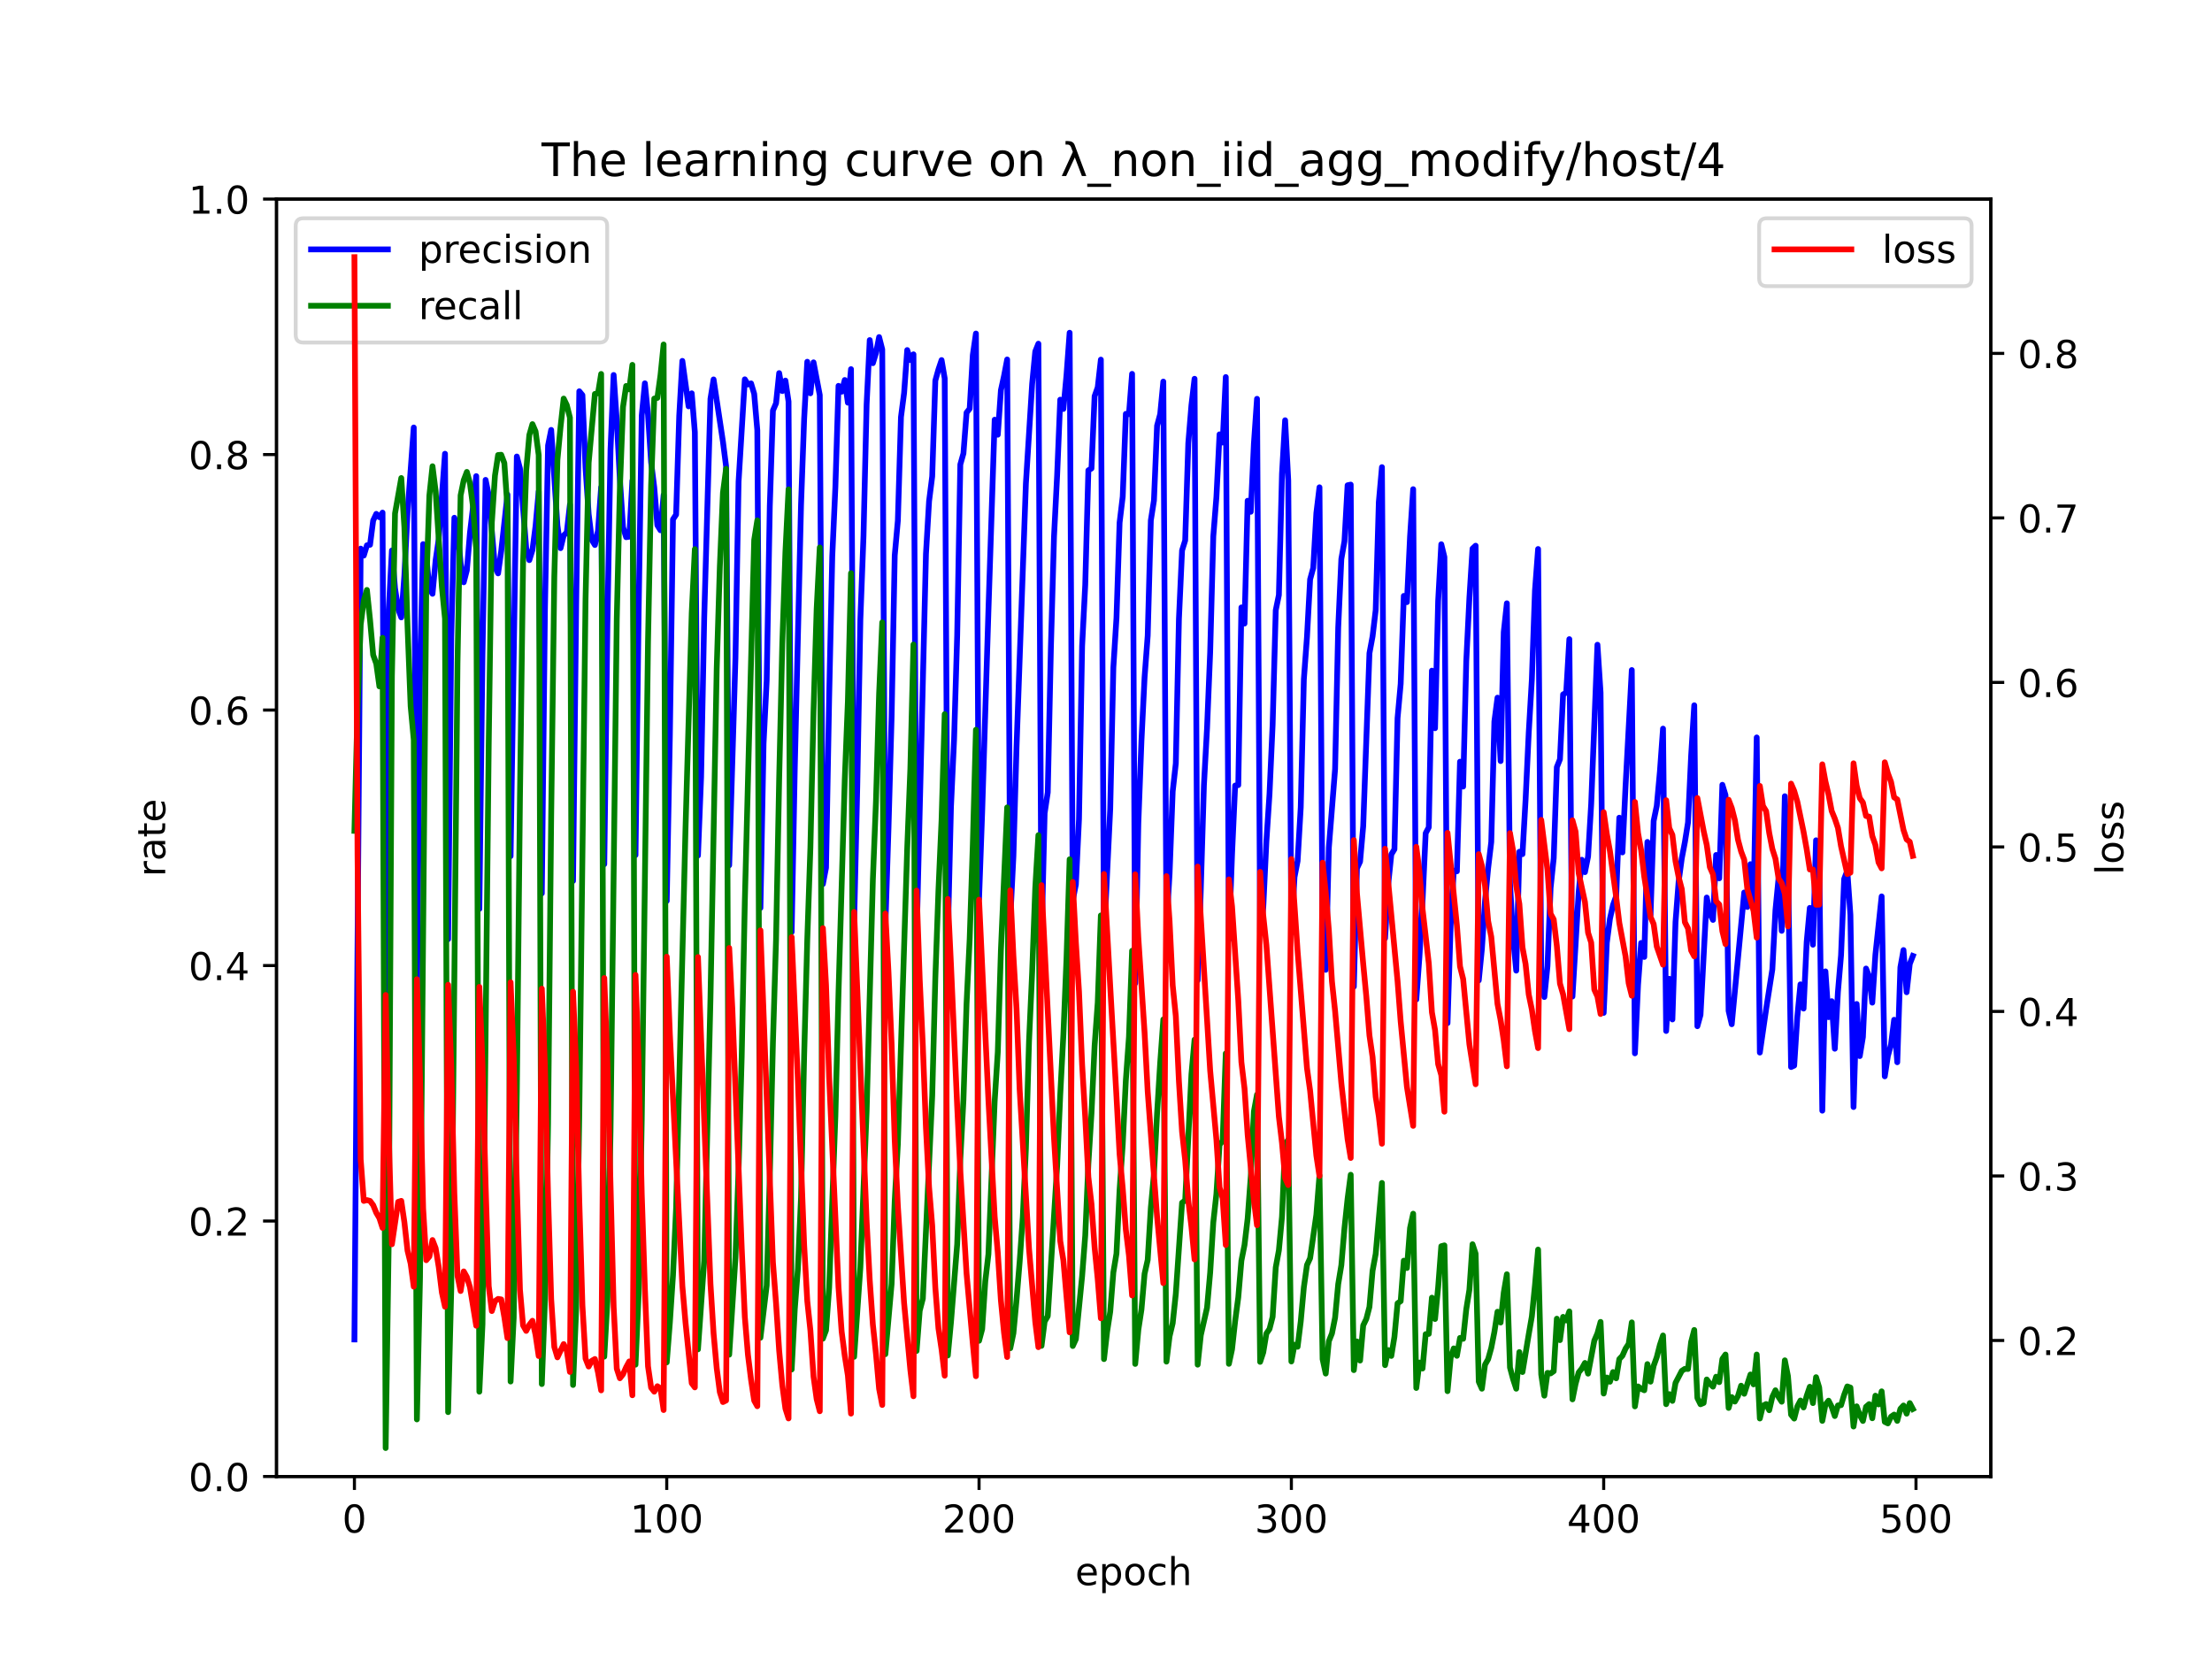<?xml version="1.0" encoding="utf-8" standalone="no"?>
<!DOCTYPE svg PUBLIC "-//W3C//DTD SVG 1.1//EN"
  "http://www.w3.org/Graphics/SVG/1.1/DTD/svg11.dtd">
<!-- Created with matplotlib (https://matplotlib.org/) -->
<svg height="432pt" version="1.1" viewBox="0 0 576 432" width="576pt" xmlns="http://www.w3.org/2000/svg" xmlns:xlink="http://www.w3.org/1999/xlink">
 <defs>
  <style type="text/css">*{stroke-linecap:butt;stroke-linejoin:round;}</style>
 </defs>
 <g id="figure_1">
  <g id="patch_1">
   <path d="M 0 432 
L 576 432 
L 576 0 
L 0 0 
z
" style="fill:#ffffff;"/>
  </g>
  <g id="axes_1">
   <g id="patch_2">
    <path d="M 72 384.48 
L 518.4 384.48 
L 518.4 51.84 
L 72 51.84 
z
" style="fill:#ffffff;"/>
   </g>
   <g id="matplotlib.axis_1">
    <g id="xtick_1">
     <g id="line2d_1">
      <defs>
       <path d="M 0 0 
L 0 3.5 
" id="m7c0fe599dc" style="stroke:#000000;stroke-width:0.8;"/>
      </defs>
      <g>
       <use style="stroke:#000000;stroke-width:0.8;" x="92.291" xlink:href="#m7c0fe599dc" y="384.48"/>
      </g>
     </g>
     <g id="text_1">
      <!-- 0 -->
      <g transform="translate(89.11 399.078)scale(0.1 -0.1)">
       <defs>
        <path d="M 31.781 66.406 
Q 24.172 66.406 20.328 58.906 
Q 16.5 51.422 16.5 36.375 
Q 16.5 21.391 20.328 13.891 
Q 24.172 6.391 31.781 6.391 
Q 39.453 6.391 43.281 13.891 
Q 47.125 21.391 47.125 36.375 
Q 47.125 51.422 43.281 58.906 
Q 39.453 66.406 31.781 66.406 
z
M 31.781 74.219 
Q 44.047 74.219 50.516 64.516 
Q 56.984 54.828 56.984 36.375 
Q 56.984 17.969 50.516 8.266 
Q 44.047 -1.422 31.781 -1.422 
Q 19.531 -1.422 13.062 8.266 
Q 6.594 17.969 6.594 36.375 
Q 6.594 54.828 13.062 64.516 
Q 19.531 74.219 31.781 74.219 
z
" id="DejaVuSans-48"/>
       </defs>
       <use xlink:href="#DejaVuSans-48"/>
      </g>
     </g>
    </g>
    <g id="xtick_2">
     <g id="line2d_2">
      <g>
       <use style="stroke:#000000;stroke-width:0.8;" x="173.617" xlink:href="#m7c0fe599dc" y="384.48"/>
      </g>
     </g>
     <g id="text_2">
      <!-- 100 -->
      <g transform="translate(164.073 399.078)scale(0.1 -0.1)">
       <defs>
        <path d="M 12.406 8.297 
L 28.516 8.297 
L 28.516 63.922 
L 10.984 60.406 
L 10.984 69.391 
L 28.422 72.906 
L 38.281 72.906 
L 38.281 8.297 
L 54.391 8.297 
L 54.391 0 
L 12.406 0 
z
" id="DejaVuSans-49"/>
       </defs>
       <use xlink:href="#DejaVuSans-49"/>
       <use x="63.623" xlink:href="#DejaVuSans-48"/>
       <use x="127.246" xlink:href="#DejaVuSans-48"/>
      </g>
     </g>
    </g>
    <g id="xtick_3">
     <g id="line2d_3">
      <g>
       <use style="stroke:#000000;stroke-width:0.8;" x="254.943" xlink:href="#m7c0fe599dc" y="384.48"/>
      </g>
     </g>
     <g id="text_3">
      <!-- 200 -->
      <g transform="translate(245.4 399.078)scale(0.1 -0.1)">
       <defs>
        <path d="M 19.188 8.297 
L 53.609 8.297 
L 53.609 0 
L 7.328 0 
L 7.328 8.297 
Q 12.938 14.109 22.625 23.891 
Q 32.328 33.688 34.812 36.531 
Q 39.547 41.844 41.422 45.531 
Q 43.312 49.219 43.312 52.781 
Q 43.312 58.594 39.234 62.25 
Q 35.156 65.922 28.609 65.922 
Q 23.969 65.922 18.812 64.312 
Q 13.672 62.703 7.812 59.422 
L 7.812 69.391 
Q 13.766 71.781 18.938 73 
Q 24.125 74.219 28.422 74.219 
Q 39.75 74.219 46.484 68.547 
Q 53.219 62.891 53.219 53.422 
Q 53.219 48.922 51.531 44.891 
Q 49.859 40.875 45.406 35.406 
Q 44.188 33.984 37.641 27.219 
Q 31.109 20.453 19.188 8.297 
z
" id="DejaVuSans-50"/>
       </defs>
       <use xlink:href="#DejaVuSans-50"/>
       <use x="63.623" xlink:href="#DejaVuSans-48"/>
       <use x="127.246" xlink:href="#DejaVuSans-48"/>
      </g>
     </g>
    </g>
    <g id="xtick_4">
     <g id="line2d_4">
      <g>
       <use style="stroke:#000000;stroke-width:0.8;" x="336.27" xlink:href="#m7c0fe599dc" y="384.48"/>
      </g>
     </g>
     <g id="text_4">
      <!-- 300 -->
      <g transform="translate(326.726 399.078)scale(0.1 -0.1)">
       <defs>
        <path d="M 40.578 39.312 
Q 47.656 37.797 51.625 33 
Q 55.609 28.219 55.609 21.188 
Q 55.609 10.406 48.188 4.484 
Q 40.766 -1.422 27.094 -1.422 
Q 22.516 -1.422 17.656 -0.516 
Q 12.797 0.391 7.625 2.203 
L 7.625 11.719 
Q 11.719 9.328 16.594 8.109 
Q 21.484 6.891 26.812 6.891 
Q 36.078 6.891 40.938 10.547 
Q 45.797 14.203 45.797 21.188 
Q 45.797 27.641 41.281 31.266 
Q 36.766 34.906 28.719 34.906 
L 20.219 34.906 
L 20.219 43.016 
L 29.109 43.016 
Q 36.375 43.016 40.234 45.922 
Q 44.094 48.828 44.094 54.297 
Q 44.094 59.906 40.109 62.906 
Q 36.141 65.922 28.719 65.922 
Q 24.656 65.922 20.016 65.031 
Q 15.375 64.156 9.812 62.312 
L 9.812 71.094 
Q 15.438 72.656 20.344 73.438 
Q 25.25 74.219 29.594 74.219 
Q 40.828 74.219 47.359 69.109 
Q 53.906 64.016 53.906 55.328 
Q 53.906 49.266 50.438 45.094 
Q 46.969 40.922 40.578 39.312 
z
" id="DejaVuSans-51"/>
       </defs>
       <use xlink:href="#DejaVuSans-51"/>
       <use x="63.623" xlink:href="#DejaVuSans-48"/>
       <use x="127.246" xlink:href="#DejaVuSans-48"/>
      </g>
     </g>
    </g>
    <g id="xtick_5">
     <g id="line2d_5">
      <g>
       <use style="stroke:#000000;stroke-width:0.8;" x="417.596" xlink:href="#m7c0fe599dc" y="384.48"/>
      </g>
     </g>
     <g id="text_5">
      <!-- 400 -->
      <g transform="translate(408.052 399.078)scale(0.1 -0.1)">
       <defs>
        <path d="M 37.797 64.312 
L 12.891 25.391 
L 37.797 25.391 
z
M 35.203 72.906 
L 47.609 72.906 
L 47.609 25.391 
L 58.016 25.391 
L 58.016 17.188 
L 47.609 17.188 
L 47.609 0 
L 37.797 0 
L 37.797 17.188 
L 4.891 17.188 
L 4.891 26.703 
z
" id="DejaVuSans-52"/>
       </defs>
       <use xlink:href="#DejaVuSans-52"/>
       <use x="63.623" xlink:href="#DejaVuSans-48"/>
       <use x="127.246" xlink:href="#DejaVuSans-48"/>
      </g>
     </g>
    </g>
    <g id="xtick_6">
     <g id="line2d_6">
      <g>
       <use style="stroke:#000000;stroke-width:0.8;" x="498.922" xlink:href="#m7c0fe599dc" y="384.48"/>
      </g>
     </g>
     <g id="text_6">
      <!-- 500 -->
      <g transform="translate(489.379 399.078)scale(0.1 -0.1)">
       <defs>
        <path d="M 10.797 72.906 
L 49.516 72.906 
L 49.516 64.594 
L 19.828 64.594 
L 19.828 46.734 
Q 21.969 47.469 24.109 47.828 
Q 26.266 48.188 28.422 48.188 
Q 40.625 48.188 47.75 41.5 
Q 54.891 34.812 54.891 23.391 
Q 54.891 11.625 47.562 5.094 
Q 40.234 -1.422 26.906 -1.422 
Q 22.312 -1.422 17.547 -0.641 
Q 12.797 0.141 7.719 1.703 
L 7.719 11.625 
Q 12.109 9.234 16.797 8.062 
Q 21.484 6.891 26.703 6.891 
Q 35.156 6.891 40.078 11.328 
Q 45.016 15.766 45.016 23.391 
Q 45.016 31 40.078 35.438 
Q 35.156 39.891 26.703 39.891 
Q 22.75 39.891 18.812 39.016 
Q 14.891 38.141 10.797 36.281 
z
" id="DejaVuSans-53"/>
       </defs>
       <use xlink:href="#DejaVuSans-53"/>
       <use x="63.623" xlink:href="#DejaVuSans-48"/>
       <use x="127.246" xlink:href="#DejaVuSans-48"/>
      </g>
     </g>
    </g>
    <g id="text_7">
     <!-- epoch -->
     <g transform="translate(279.972 412.757)scale(0.1 -0.1)">
      <defs>
       <path d="M 56.203 29.594 
L 56.203 25.203 
L 14.891 25.203 
Q 15.484 15.922 20.484 11.062 
Q 25.484 6.203 34.422 6.203 
Q 39.594 6.203 44.453 7.469 
Q 49.312 8.734 54.109 11.281 
L 54.109 2.781 
Q 49.266 0.734 44.188 -0.344 
Q 39.109 -1.422 33.891 -1.422 
Q 20.797 -1.422 13.156 6.188 
Q 5.516 13.812 5.516 26.812 
Q 5.516 40.234 12.766 48.109 
Q 20.016 56 32.328 56 
Q 43.359 56 49.781 48.891 
Q 56.203 41.797 56.203 29.594 
z
M 47.219 32.234 
Q 47.125 39.594 43.094 43.984 
Q 39.062 48.391 32.422 48.391 
Q 24.906 48.391 20.391 44.141 
Q 15.875 39.891 15.188 32.172 
z
" id="DejaVuSans-101"/>
       <path d="M 18.109 8.203 
L 18.109 -20.797 
L 9.078 -20.797 
L 9.078 54.688 
L 18.109 54.688 
L 18.109 46.391 
Q 20.953 51.266 25.266 53.625 
Q 29.594 56 35.594 56 
Q 45.562 56 51.781 48.094 
Q 58.016 40.188 58.016 27.297 
Q 58.016 14.406 51.781 6.484 
Q 45.562 -1.422 35.594 -1.422 
Q 29.594 -1.422 25.266 0.953 
Q 20.953 3.328 18.109 8.203 
z
M 48.688 27.297 
Q 48.688 37.203 44.609 42.844 
Q 40.531 48.484 33.406 48.484 
Q 26.266 48.484 22.188 42.844 
Q 18.109 37.203 18.109 27.297 
Q 18.109 17.391 22.188 11.75 
Q 26.266 6.109 33.406 6.109 
Q 40.531 6.109 44.609 11.75 
Q 48.688 17.391 48.688 27.297 
z
" id="DejaVuSans-112"/>
       <path d="M 30.609 48.391 
Q 23.391 48.391 19.188 42.75 
Q 14.984 37.109 14.984 27.297 
Q 14.984 17.484 19.156 11.844 
Q 23.344 6.203 30.609 6.203 
Q 37.797 6.203 41.984 11.859 
Q 46.188 17.531 46.188 27.297 
Q 46.188 37.016 41.984 42.703 
Q 37.797 48.391 30.609 48.391 
z
M 30.609 56 
Q 42.328 56 49.016 48.375 
Q 55.719 40.766 55.719 27.297 
Q 55.719 13.875 49.016 6.219 
Q 42.328 -1.422 30.609 -1.422 
Q 18.844 -1.422 12.172 6.219 
Q 5.516 13.875 5.516 27.297 
Q 5.516 40.766 12.172 48.375 
Q 18.844 56 30.609 56 
z
" id="DejaVuSans-111"/>
       <path d="M 48.781 52.594 
L 48.781 44.188 
Q 44.969 46.297 41.141 47.344 
Q 37.312 48.391 33.406 48.391 
Q 24.656 48.391 19.812 42.844 
Q 14.984 37.312 14.984 27.297 
Q 14.984 17.281 19.812 11.734 
Q 24.656 6.203 33.406 6.203 
Q 37.312 6.203 41.141 7.25 
Q 44.969 8.297 48.781 10.406 
L 48.781 2.094 
Q 45.016 0.344 40.984 -0.531 
Q 36.969 -1.422 32.422 -1.422 
Q 20.062 -1.422 12.781 6.344 
Q 5.516 14.109 5.516 27.297 
Q 5.516 40.672 12.859 48.328 
Q 20.219 56 33.016 56 
Q 37.156 56 41.109 55.141 
Q 45.062 54.297 48.781 52.594 
z
" id="DejaVuSans-99"/>
       <path d="M 54.891 33.016 
L 54.891 0 
L 45.906 0 
L 45.906 32.719 
Q 45.906 40.484 42.875 44.328 
Q 39.844 48.188 33.797 48.188 
Q 26.516 48.188 22.312 43.547 
Q 18.109 38.922 18.109 30.906 
L 18.109 0 
L 9.078 0 
L 9.078 75.984 
L 18.109 75.984 
L 18.109 46.188 
Q 21.344 51.125 25.703 53.562 
Q 30.078 56 35.797 56 
Q 45.219 56 50.047 50.172 
Q 54.891 44.344 54.891 33.016 
z
" id="DejaVuSans-104"/>
      </defs>
      <use xlink:href="#DejaVuSans-101"/>
      <use x="61.523" xlink:href="#DejaVuSans-112"/>
      <use x="125" xlink:href="#DejaVuSans-111"/>
      <use x="186.182" xlink:href="#DejaVuSans-99"/>
      <use x="241.162" xlink:href="#DejaVuSans-104"/>
     </g>
    </g>
   </g>
   <g id="matplotlib.axis_2">
    <g id="ytick_1">
     <g id="line2d_7">
      <defs>
       <path d="M 0 0 
L -3.5 0 
" id="m32cc5c14b0" style="stroke:#000000;stroke-width:0.8;"/>
      </defs>
      <g>
       <use style="stroke:#000000;stroke-width:0.8;" x="72" xlink:href="#m32cc5c14b0" y="384.48"/>
      </g>
     </g>
     <g id="text_8">
      <!-- 0.0 -->
      <g transform="translate(49.097 388.279)scale(0.1 -0.1)">
       <defs>
        <path d="M 10.688 12.406 
L 21 12.406 
L 21 0 
L 10.688 0 
z
" id="DejaVuSans-46"/>
       </defs>
       <use xlink:href="#DejaVuSans-48"/>
       <use x="63.623" xlink:href="#DejaVuSans-46"/>
       <use x="95.41" xlink:href="#DejaVuSans-48"/>
      </g>
     </g>
    </g>
    <g id="ytick_2">
     <g id="line2d_8">
      <g>
       <use style="stroke:#000000;stroke-width:0.8;" x="72" xlink:href="#m32cc5c14b0" y="317.952"/>
      </g>
     </g>
     <g id="text_9">
      <!-- 0.2 -->
      <g transform="translate(49.097 321.751)scale(0.1 -0.1)">
       <use xlink:href="#DejaVuSans-48"/>
       <use x="63.623" xlink:href="#DejaVuSans-46"/>
       <use x="95.41" xlink:href="#DejaVuSans-50"/>
      </g>
     </g>
    </g>
    <g id="ytick_3">
     <g id="line2d_9">
      <g>
       <use style="stroke:#000000;stroke-width:0.8;" x="72" xlink:href="#m32cc5c14b0" y="251.424"/>
      </g>
     </g>
     <g id="text_10">
      <!-- 0.4 -->
      <g transform="translate(49.097 255.223)scale(0.1 -0.1)">
       <use xlink:href="#DejaVuSans-48"/>
       <use x="63.623" xlink:href="#DejaVuSans-46"/>
       <use x="95.41" xlink:href="#DejaVuSans-52"/>
      </g>
     </g>
    </g>
    <g id="ytick_4">
     <g id="line2d_10">
      <g>
       <use style="stroke:#000000;stroke-width:0.8;" x="72" xlink:href="#m32cc5c14b0" y="184.896"/>
      </g>
     </g>
     <g id="text_11">
      <!-- 0.6 -->
      <g transform="translate(49.097 188.695)scale(0.1 -0.1)">
       <defs>
        <path d="M 33.016 40.375 
Q 26.375 40.375 22.484 35.828 
Q 18.609 31.297 18.609 23.391 
Q 18.609 15.531 22.484 10.953 
Q 26.375 6.391 33.016 6.391 
Q 39.656 6.391 43.531 10.953 
Q 47.406 15.531 47.406 23.391 
Q 47.406 31.297 43.531 35.828 
Q 39.656 40.375 33.016 40.375 
z
M 52.594 71.297 
L 52.594 62.312 
Q 48.875 64.062 45.094 64.984 
Q 41.312 65.922 37.594 65.922 
Q 27.828 65.922 22.672 59.328 
Q 17.531 52.734 16.797 39.406 
Q 19.672 43.656 24.016 45.922 
Q 28.375 48.188 33.594 48.188 
Q 44.578 48.188 50.953 41.516 
Q 57.328 34.859 57.328 23.391 
Q 57.328 12.156 50.688 5.359 
Q 44.047 -1.422 33.016 -1.422 
Q 20.359 -1.422 13.672 8.266 
Q 6.984 17.969 6.984 36.375 
Q 6.984 53.656 15.188 63.938 
Q 23.391 74.219 37.203 74.219 
Q 40.922 74.219 44.703 73.484 
Q 48.484 72.75 52.594 71.297 
z
" id="DejaVuSans-54"/>
       </defs>
       <use xlink:href="#DejaVuSans-48"/>
       <use x="63.623" xlink:href="#DejaVuSans-46"/>
       <use x="95.41" xlink:href="#DejaVuSans-54"/>
      </g>
     </g>
    </g>
    <g id="ytick_5">
     <g id="line2d_11">
      <g>
       <use style="stroke:#000000;stroke-width:0.8;" x="72" xlink:href="#m32cc5c14b0" y="118.368"/>
      </g>
     </g>
     <g id="text_12">
      <!-- 0.8 -->
      <g transform="translate(49.097 122.167)scale(0.1 -0.1)">
       <defs>
        <path d="M 31.781 34.625 
Q 24.75 34.625 20.719 30.859 
Q 16.703 27.094 16.703 20.516 
Q 16.703 13.922 20.719 10.156 
Q 24.75 6.391 31.781 6.391 
Q 38.812 6.391 42.859 10.172 
Q 46.922 13.969 46.922 20.516 
Q 46.922 27.094 42.891 30.859 
Q 38.875 34.625 31.781 34.625 
z
M 21.922 38.812 
Q 15.578 40.375 12.031 44.719 
Q 8.5 49.078 8.5 55.328 
Q 8.5 64.062 14.719 69.141 
Q 20.953 74.219 31.781 74.219 
Q 42.672 74.219 48.875 69.141 
Q 55.078 64.062 55.078 55.328 
Q 55.078 49.078 51.531 44.719 
Q 48 40.375 41.703 38.812 
Q 48.828 37.156 52.797 32.312 
Q 56.781 27.484 56.781 20.516 
Q 56.781 9.906 50.312 4.234 
Q 43.844 -1.422 31.781 -1.422 
Q 19.734 -1.422 13.25 4.234 
Q 6.781 9.906 6.781 20.516 
Q 6.781 27.484 10.781 32.312 
Q 14.797 37.156 21.922 38.812 
z
M 18.312 54.391 
Q 18.312 48.734 21.844 45.562 
Q 25.391 42.391 31.781 42.391 
Q 38.141 42.391 41.719 45.562 
Q 45.312 48.734 45.312 54.391 
Q 45.312 60.062 41.719 63.234 
Q 38.141 66.406 31.781 66.406 
Q 25.391 66.406 21.844 63.234 
Q 18.312 60.062 18.312 54.391 
z
" id="DejaVuSans-56"/>
       </defs>
       <use xlink:href="#DejaVuSans-48"/>
       <use x="63.623" xlink:href="#DejaVuSans-46"/>
       <use x="95.41" xlink:href="#DejaVuSans-56"/>
      </g>
     </g>
    </g>
    <g id="ytick_6">
     <g id="line2d_12">
      <g>
       <use style="stroke:#000000;stroke-width:0.8;" x="72" xlink:href="#m32cc5c14b0" y="51.84"/>
      </g>
     </g>
     <g id="text_13">
      <!-- 1.0 -->
      <g transform="translate(49.097 55.639)scale(0.1 -0.1)">
       <use xlink:href="#DejaVuSans-49"/>
       <use x="63.623" xlink:href="#DejaVuSans-46"/>
       <use x="95.41" xlink:href="#DejaVuSans-48"/>
      </g>
     </g>
    </g>
    <g id="text_14">
     <!-- rate -->
     <g transform="translate(43.017 228.316)rotate(-90)scale(0.1 -0.1)">
      <defs>
       <path d="M 41.109 46.297 
Q 39.594 47.172 37.812 47.578 
Q 36.031 48 33.891 48 
Q 26.266 48 22.188 43.047 
Q 18.109 38.094 18.109 28.812 
L 18.109 0 
L 9.078 0 
L 9.078 54.688 
L 18.109 54.688 
L 18.109 46.188 
Q 20.953 51.172 25.484 53.578 
Q 30.031 56 36.531 56 
Q 37.453 56 38.578 55.875 
Q 39.703 55.766 41.062 55.516 
z
" id="DejaVuSans-114"/>
       <path d="M 34.281 27.484 
Q 23.391 27.484 19.188 25 
Q 14.984 22.516 14.984 16.5 
Q 14.984 11.719 18.141 8.906 
Q 21.297 6.109 26.703 6.109 
Q 34.188 6.109 38.703 11.406 
Q 43.219 16.703 43.219 25.484 
L 43.219 27.484 
z
M 52.203 31.203 
L 52.203 0 
L 43.219 0 
L 43.219 8.297 
Q 40.141 3.328 35.547 0.953 
Q 30.953 -1.422 24.312 -1.422 
Q 15.922 -1.422 10.953 3.297 
Q 6 8.016 6 15.922 
Q 6 25.141 12.172 29.828 
Q 18.359 34.516 30.609 34.516 
L 43.219 34.516 
L 43.219 35.406 
Q 43.219 41.609 39.141 45 
Q 35.062 48.391 27.688 48.391 
Q 23 48.391 18.547 47.266 
Q 14.109 46.141 10.016 43.891 
L 10.016 52.203 
Q 14.938 54.109 19.578 55.047 
Q 24.219 56 28.609 56 
Q 40.484 56 46.344 49.844 
Q 52.203 43.703 52.203 31.203 
z
" id="DejaVuSans-97"/>
       <path d="M 18.312 70.219 
L 18.312 54.688 
L 36.812 54.688 
L 36.812 47.703 
L 18.312 47.703 
L 18.312 18.016 
Q 18.312 11.328 20.141 9.422 
Q 21.969 7.516 27.594 7.516 
L 36.812 7.516 
L 36.812 0 
L 27.594 0 
Q 17.188 0 13.234 3.875 
Q 9.281 7.766 9.281 18.016 
L 9.281 47.703 
L 2.688 47.703 
L 2.688 54.688 
L 9.281 54.688 
L 9.281 70.219 
z
" id="DejaVuSans-116"/>
      </defs>
      <use xlink:href="#DejaVuSans-114"/>
      <use x="41.113" xlink:href="#DejaVuSans-97"/>
      <use x="102.393" xlink:href="#DejaVuSans-116"/>
      <use x="141.602" xlink:href="#DejaVuSans-101"/>
     </g>
    </g>
   </g>
   <g id="line2d_13">
    <path clip-path="url(#p2b24c6fd5c)" d="M 92.291 348.792 
L 93.917 142.857 
L 94.731 144.676 
L 95.544 142 
L 96.357 141.86 
L 97.17 135.545 
L 97.984 133.812 
L 98.797 134.68 
L 99.61 133.482 
L 100.424 310.535 
L 101.237 158.694 
L 102.05 143.347 
L 102.863 153.195 
L 103.677 158.562 
L 104.49 160.772 
L 105.303 149.849 
L 106.116 133.493 
L 107.743 111.32 
L 108.556 263.436 
L 109.369 175.095 
L 110.183 141.691 
L 110.996 144.713 
L 111.809 153.277 
L 112.622 154.629 
L 113.436 145.891 
L 114.249 140.366 
L 115.876 118.154 
L 116.689 244.56 
L 117.502 165.858 
L 118.315 134.822 
L 119.129 137.834 
L 119.942 146.573 
L 120.755 151.626 
L 121.568 148.488 
L 122.382 138.725 
L 123.195 131.881 
L 124.008 123.985 
L 124.821 236.685 
L 125.635 170.619 
L 126.448 124.959 
L 127.261 128.921 
L 128.888 147.656 
L 129.701 149.308 
L 130.514 143.517 
L 132.141 128.79 
L 132.954 222.939 
L 134.581 118.871 
L 135.394 121.99 
L 137.02 142.731 
L 137.834 145.857 
L 138.647 143.227 
L 139.46 136.944 
L 140.273 127.995 
L 141.087 232.634 
L 141.9 158.648 
L 142.713 116.005 
L 143.526 111.944 
L 145.153 136.846 
L 145.966 142.741 
L 146.78 139.445 
L 147.593 138.625 
L 148.406 131.387 
L 149.219 229.397 
L 150.033 157.602 
L 150.846 101.889 
L 151.659 102.88 
L 152.472 121.83 
L 153.286 133.861 
L 154.099 140.572 
L 154.912 141.92 
L 155.725 138.147 
L 156.539 126.891 
L 157.352 225.031 
L 158.165 162.645 
L 158.978 117.089 
L 159.792 97.645 
L 160.605 109.595 
L 161.418 124.82 
L 162.232 137.252 
L 163.045 139.887 
L 163.858 139.749 
L 164.671 125.172 
L 165.485 222.663 
L 166.298 159.301 
L 167.111 108.163 
L 167.924 99.813 
L 168.738 107.916 
L 169.551 120.386 
L 170.364 126.892 
L 171.177 136.779 
L 171.991 138.079 
L 172.804 128.906 
L 173.617 234.598 
L 174.43 191.513 
L 175.244 135.237 
L 176.057 134.005 
L 176.87 108.266 
L 177.684 93.974 
L 179.31 105.809 
L 180.123 102.412 
L 180.937 112.532 
L 181.75 222.782 
L 182.563 202.32 
L 183.376 160.804 
L 185.003 103.86 
L 185.816 98.801 
L 188.256 115.02 
L 189.069 121.419 
L 189.882 225.319 
L 191.509 171.357 
L 192.322 125.447 
L 193.949 98.772 
L 194.762 100.125 
L 195.575 99.839 
L 196.389 102.554 
L 197.202 112.035 
L 198.015 236.428 
L 198.828 193.603 
L 199.642 177.246 
L 200.455 131.752 
L 201.268 106.907 
L 202.081 105.016 
L 202.895 97.152 
L 203.708 101.832 
L 204.521 99.102 
L 205.334 104.551 
L 206.148 242.701 
L 206.961 199.742 
L 208.588 131.445 
L 209.401 108.987 
L 210.214 94.201 
L 211.027 102.422 
L 211.841 94.354 
L 213.467 102.885 
L 214.28 230.208 
L 215.094 225.956 
L 215.907 181.738 
L 216.72 144.875 
L 217.533 126.795 
L 218.347 100.472 
L 219.16 102.002 
L 219.973 98.95 
L 220.786 104.857 
L 221.6 96.123 
L 222.413 240.13 
L 223.226 204.991 
L 224.039 161.269 
L 224.853 139.562 
L 225.666 105.298 
L 226.479 88.553 
L 227.293 94.574 
L 228.106 91.926 
L 228.919 87.773 
L 229.732 90.974 
L 230.546 241.155 
L 231.359 215.679 
L 232.172 186.636 
L 232.985 144.642 
L 233.799 135.582 
L 234.612 108.606 
L 235.425 102.336 
L 236.238 91.151 
L 237.052 93.758 
L 237.865 92.264 
L 238.678 244.56 
L 241.118 144.248 
L 241.931 130.494 
L 242.745 124.047 
L 243.558 99.1 
L 244.371 96.186 
L 245.184 93.762 
L 245.998 98.539 
L 246.811 244.037 
L 247.624 210.198 
L 248.437 192.649 
L 249.251 165.423 
L 250.064 120.958 
L 250.877 118.069 
L 251.69 107.448 
L 252.504 106.419 
L 253.317 92.461 
L 254.13 86.847 
L 254.943 234.033 
L 255.757 211.352 
L 257.383 159.064 
L 259.01 109.285 
L 259.823 113.204 
L 260.636 101.595 
L 261.45 97.879 
L 262.263 93.607 
L 263.076 239.363 
L 263.889 222.934 
L 264.703 194.513 
L 267.142 125.882 
L 268.769 99.994 
L 269.582 91.515 
L 270.395 89.497 
L 271.209 245.321 
L 272.022 211.754 
L 272.835 206.34 
L 273.649 168.723 
L 274.462 139.748 
L 275.275 123.784 
L 276.088 104.073 
L 276.902 106.497 
L 277.715 97.684 
L 278.528 86.643 
L 279.341 234.479 
L 280.155 230.318 
L 280.968 213.304 
L 281.781 168.222 
L 282.594 152.316 
L 283.408 122.474 
L 284.221 121.984 
L 285.034 103.169 
L 285.847 100.864 
L 286.661 93.645 
L 287.474 244.338 
L 289.101 210.638 
L 289.914 173.849 
L 290.727 160.936 
L 291.54 136.107 
L 292.354 129.317 
L 293.167 107.762 
L 293.98 107.858 
L 294.793 97.351 
L 295.607 256.044 
L 296.42 214.328 
L 297.233 192.903 
L 298.046 176.394 
L 298.86 165.512 
L 299.673 135.522 
L 300.486 130.34 
L 301.299 110.857 
L 302.113 107.836 
L 302.926 99.367 
L 303.739 241.166 
L 304.553 227.528 
L 305.366 206.081 
L 306.179 198.789 
L 306.992 161.158 
L 307.806 143.326 
L 308.619 140.733 
L 309.432 115.403 
L 310.245 105.522 
L 311.059 98.632 
L 311.872 255.273 
L 312.685 231.533 
L 313.498 204.47 
L 314.312 189.631 
L 315.125 169.852 
L 315.938 139.681 
L 316.751 129.433 
L 317.565 113.101 
L 318.378 115.233 
L 319.191 98.182 
L 320.005 244.656 
L 320.818 222.45 
L 321.631 204.552 
L 322.444 204.441 
L 323.258 158.175 
L 324.071 162.377 
L 324.884 130.389 
L 325.697 133.269 
L 326.511 115.559 
L 327.324 103.849 
L 328.137 242.785 
L 328.95 236.258 
L 329.764 219.113 
L 330.577 206.732 
L 331.39 188.698 
L 332.203 158.904 
L 333.017 154.945 
L 333.83 123.358 
L 334.643 109.436 
L 335.457 125.135 
L 336.27 242.938 
L 337.083 228.395 
L 337.896 224.198 
L 338.71 210.219 
L 339.523 176.865 
L 340.336 165.867 
L 341.149 150.87 
L 341.963 147.892 
L 342.776 133.613 
L 343.589 126.887 
L 344.402 243.682 
L 345.216 252.537 
L 346.029 220.738 
L 347.655 200.256 
L 348.469 163.37 
L 349.282 145.558 
L 350.095 140.96 
L 350.909 126.365 
L 351.722 126.189 
L 352.535 256.935 
L 353.348 226.115 
L 354.162 224.365 
L 354.975 215.126 
L 356.601 170.096 
L 357.415 165.704 
L 358.228 158.869 
L 359.041 130.735 
L 359.854 121.645 
L 360.668 244.319 
L 361.481 230.303 
L 362.294 222.488 
L 363.107 221.152 
L 363.921 187.007 
L 364.734 178.072 
L 365.547 155.166 
L 366.361 156.795 
L 367.174 139.733 
L 367.987 127.381 
L 368.8 260.273 
L 369.614 249.153 
L 370.427 234.596 
L 371.24 216.968 
L 372.053 215.433 
L 372.867 174.637 
L 373.68 189.627 
L 374.493 156.463 
L 375.306 141.723 
L 376.12 145.057 
L 376.933 266.425 
L 377.746 240.995 
L 378.559 226.719 
L 379.373 226.89 
L 380.186 198.341 
L 380.999 204.824 
L 381.812 172.193 
L 382.626 155.72 
L 383.439 142.859 
L 384.252 142.098 
L 385.066 255.299 
L 385.879 247.118 
L 386.692 234.705 
L 387.505 226.095 
L 388.319 219.268 
L 389.132 187.88 
L 389.945 181.671 
L 390.758 198.18 
L 391.572 164.608 
L 392.385 157.096 
L 393.198 229.993 
L 394.011 244.302 
L 394.825 252.753 
L 395.638 221.797 
L 396.451 222.419 
L 397.264 208.136 
L 398.078 190.827 
L 398.891 176.927 
L 399.704 153.767 
L 400.518 142.959 
L 401.331 253.24 
L 402.144 259.618 
L 402.957 251.575 
L 403.771 231.223 
L 404.584 223.46 
L 405.397 199.749 
L 406.21 197.715 
L 407.024 180.826 
L 407.837 180.351 
L 408.65 166.429 
L 409.463 259.495 
L 411.09 232.243 
L 411.903 223.878 
L 412.716 227.104 
L 413.53 223.041 
L 414.343 209.332 
L 415.97 167.887 
L 416.783 180.363 
L 417.596 263.751 
L 418.409 245.512 
L 419.223 239.265 
L 420.036 235.614 
L 420.849 233.361 
L 421.662 212.926 
L 422.476 221.968 
L 423.289 204.737 
L 424.915 174.477 
L 425.729 274.287 
L 426.542 256.455 
L 427.355 245.543 
L 428.168 249.184 
L 428.982 219.238 
L 429.795 238.226 
L 430.608 213.764 
L 431.422 209.819 
L 432.235 200.947 
L 433.048 189.732 
L 433.861 268.465 
L 434.675 254.871 
L 435.488 265.46 
L 436.301 240.092 
L 437.114 229.59 
L 437.928 223.541 
L 438.741 219.293 
L 439.554 214.17 
L 440.367 196.824 
L 441.181 183.654 
L 441.994 267.219 
L 442.807 264.272 
L 444.434 233.716 
L 445.247 237.931 
L 446.06 239.544 
L 446.874 222.631 
L 447.687 228.716 
L 448.5 204.359 
L 449.313 207.036 
L 450.127 263.214 
L 450.94 266.707 
L 454.193 232.399 
L 455.006 236.174 
L 455.819 225.023 
L 456.633 234.844 
L 457.446 192.029 
L 458.259 274.086 
L 459.886 262.843 
L 461.512 252.43 
L 462.326 236.987 
L 463.139 228.608 
L 463.952 242.386 
L 464.765 207.331 
L 465.579 223.912 
L 466.392 277.852 
L 467.205 277.479 
L 468.018 264.789 
L 468.832 256.325 
L 469.645 262.628 
L 470.458 245.278 
L 471.271 236.414 
L 472.085 246 
L 472.898 218.812 
L 473.711 223.17 
L 474.524 289.22 
L 475.338 252.941 
L 476.151 264.867 
L 476.964 260.703 
L 477.778 273.087 
L 478.591 258.314 
L 479.404 248.711 
L 480.217 228.869 
L 481.031 226.733 
L 481.844 238.261 
L 482.657 288.272 
L 483.47 261.431 
L 484.284 275.004 
L 485.097 270.042 
L 485.91 252.202 
L 486.723 254.269 
L 487.537 261.089 
L 488.35 248.654 
L 489.976 233.422 
L 490.79 280.275 
L 491.603 274.957 
L 492.416 272.018 
L 493.23 265.548 
L 494.043 276.606 
L 494.856 251.88 
L 495.669 247.392 
L 496.483 258.381 
L 497.296 251.008 
L 498.109 248.919 
L 498.109 248.919 
" style="fill:none;stroke:#0000ff;stroke-linecap:square;stroke-width:1.5;"/>
   </g>
   <g id="line2d_14">
    <path clip-path="url(#p2b24c6fd5c)" d="M 92.291 216.347 
L 93.104 184.344 
L 93.917 162.678 
L 94.731 156.366 
L 95.544 153.617 
L 96.357 161.392 
L 97.17 170.535 
L 97.984 172.842 
L 98.797 178.742 
L 99.61 166.087 
L 100.424 377.066 
L 101.237 321.943 
L 102.05 176.146 
L 102.863 133.702 
L 104.49 124.476 
L 105.303 137.317 
L 106.116 162.988 
L 106.93 183.87 
L 107.743 192.644 
L 108.556 369.611 
L 109.369 332.643 
L 110.996 153.039 
L 111.809 129.037 
L 112.622 121.407 
L 113.436 127.905 
L 115.062 152.763 
L 115.876 161.093 
L 116.689 367.716 
L 117.502 335.753 
L 119.129 172.707 
L 119.942 128.996 
L 120.755 125.032 
L 121.568 122.88 
L 122.382 125.877 
L 123.195 132.096 
L 124.008 143.176 
L 124.821 362.392 
L 125.635 344.845 
L 127.261 193.971 
L 128.074 136.008 
L 128.888 123.837 
L 129.701 118.483 
L 130.514 118.421 
L 131.328 120.574 
L 132.141 132.271 
L 132.954 359.746 
L 133.767 343.157 
L 134.581 284.369 
L 135.394 207.707 
L 136.207 146.512 
L 137.02 122.54 
L 137.834 113.272 
L 138.647 110.441 
L 139.46 112.335 
L 140.273 118.483 
L 141.087 360.405 
L 141.9 338.533 
L 142.713 292.649 
L 143.526 212.526 
L 144.34 150.198 
L 145.153 119.749 
L 145.966 111.162 
L 146.78 103.789 
L 147.593 105.488 
L 148.406 108.752 
L 149.219 360.642 
L 150.033 340.747 
L 150.846 289.992 
L 152.472 156.14 
L 153.286 120.48 
L 154.912 102.574 
L 155.725 102.399 
L 156.539 97.374 
L 157.352 353.269 
L 158.165 338.811 
L 158.978 294.502 
L 160.605 161.174 
L 161.418 127.163 
L 162.232 105.982 
L 163.045 100.504 
L 163.858 101.389 
L 164.671 95.006 
L 165.485 355.359 
L 166.298 336.999 
L 167.111 291.393 
L 168.738 167.281 
L 169.551 126.35 
L 170.364 103.789 
L 171.177 103.614 
L 171.991 97.714 
L 172.804 89.703 
L 173.617 354.762 
L 174.43 344.403 
L 175.244 332.098 
L 176.057 314.624 
L 178.497 216.069 
L 180.123 159.651 
L 180.937 142.99 
L 181.75 351.374 
L 183.376 328.216 
L 185.003 260.028 
L 186.629 174.139 
L 187.443 147.614 
L 188.256 128.316 
L 189.069 122.067 
L 189.882 352.755 
L 191.509 327.536 
L 192.322 304.594 
L 193.136 275.216 
L 193.949 234.882 
L 196.389 140.622 
L 197.202 135.505 
L 198.015 348.347 
L 199.642 334.734 
L 200.455 306.324 
L 201.268 271.488 
L 202.081 244.788 
L 202.895 202.755 
L 203.708 167.632 
L 204.521 143.753 
L 205.334 127.432 
L 206.148 356.616 
L 206.961 340.851 
L 207.774 330.347 
L 208.588 311.854 
L 209.401 274.722 
L 210.214 244.675 
L 211.027 220.704 
L 211.841 185.178 
L 212.654 158.652 
L 213.467 142.558 
L 214.28 348.584 
L 215.094 346.411 
L 215.907 335.373 
L 217.533 290.57 
L 218.347 258.525 
L 219.973 203.115 
L 220.786 182.697 
L 221.6 149.251 
L 222.413 353.31 
L 224.039 330.008 
L 225.666 289.334 
L 227.293 229.064 
L 228.106 208.584 
L 228.919 180.678 
L 229.732 162.061 
L 230.546 352.631 
L 232.172 334.312 
L 232.985 312.708 
L 233.799 297.953 
L 236.238 220.92 
L 237.052 200.212 
L 237.865 167.827 
L 238.678 351.776 
L 239.491 341.324 
L 240.305 338.163 
L 242.745 285.39 
L 243.558 254.715 
L 244.371 231.855 
L 245.184 213.464 
L 245.998 185.961 
L 246.811 352.971 
L 247.624 344.342 
L 249.251 323.974 
L 250.064 301.907 
L 250.877 286.43 
L 251.69 261.336 
L 252.504 244.448 
L 253.317 220.003 
L 254.13 190.028 
L 254.943 349.14 
L 255.757 346.092 
L 256.57 333.611 
L 257.383 326.599 
L 259.01 286.708 
L 259.823 273.95 
L 260.636 247.445 
L 262.263 210.251 
L 263.076 351.076 
L 263.889 347.173 
L 264.703 338.482 
L 265.516 328.577 
L 266.329 316.992 
L 267.142 299.106 
L 267.956 271.18 
L 268.769 253.201 
L 269.582 231.216 
L 270.395 217.47 
L 271.209 350.458 
L 272.022 344.115 
L 272.835 342.725 
L 275.275 303.627 
L 276.088 285.05 
L 276.902 269.471 
L 277.715 249.68 
L 278.528 223.761 
L 279.341 350.499 
L 280.155 348.728 
L 281.781 332.304 
L 282.594 321.739 
L 283.408 303.05 
L 284.221 289.89 
L 285.034 272.313 
L 285.847 261.058 
L 286.661 238.373 
L 287.474 353.908 
L 288.287 346.792 
L 289.101 341.551 
L 289.914 331.346 
L 290.727 326.424 
L 291.54 309.826 
L 292.354 298.025 
L 293.167 281.343 
L 293.98 270.006 
L 294.793 247.569 
L 295.607 355.164 
L 296.42 346.298 
L 297.233 340.995 
L 298.046 331.686 
L 298.86 328.062 
L 299.673 314.511 
L 300.486 305.696 
L 301.299 289.972 
L 302.113 276.761 
L 302.926 265.465 
L 303.739 354.567 
L 304.553 347.966 
L 305.366 344.558 
L 306.179 336.907 
L 307.806 313.193 
L 308.619 312.554 
L 310.245 279.768 
L 311.059 270.727 
L 311.872 355.359 
L 312.685 347.688 
L 314.312 340.522 
L 315.125 331.408 
L 315.938 318.331 
L 316.751 310.886 
L 317.565 298.128 
L 318.378 297.046 
L 319.191 274.31 
L 320.005 355.143 
L 320.818 351.354 
L 321.631 343.981 
L 322.444 337.844 
L 323.258 328.278 
L 324.071 324.19 
L 324.884 317.322 
L 325.697 306.355 
L 326.511 289.437 
L 327.324 285.03 
L 328.137 354.629 
L 328.95 352.157 
L 329.764 347.245 
L 330.577 346.071 
L 331.39 342.89 
L 332.203 330.039 
L 333.017 325.591 
L 333.83 316.817 
L 334.643 297.86 
L 335.457 296.81 
L 336.27 354.525 
L 337.083 350.159 
L 337.896 350.695 
L 338.71 344.105 
L 339.523 335.177 
L 340.336 329.41 
L 341.149 327.639 
L 342.776 316.302 
L 343.589 306.077 
L 344.402 353.908 
L 345.216 357.677 
L 346.029 349.243 
L 346.842 347.215 
L 347.655 343.106 
L 348.469 334.374 
L 349.282 329.452 
L 350.095 319.865 
L 350.909 312.132 
L 351.722 305.902 
L 352.535 356.781 
L 353.348 349.305 
L 354.162 354.289 
L 354.975 345.134 
L 355.788 343.446 
L 356.601 340.315 
L 357.415 330.894 
L 358.228 326.507 
L 359.854 308.034 
L 360.668 355.483 
L 361.481 351.56 
L 362.294 353.083 
L 363.107 348.11 
L 363.921 339.378 
L 364.734 338.822 
L 365.547 328.278 
L 366.361 330.193 
L 367.174 319.773 
L 367.987 316.045 
L 368.8 361.425 
L 369.614 354.803 
L 370.427 356.358 
L 371.24 347.41 
L 372.053 347.348 
L 372.867 337.906 
L 373.68 343.466 
L 374.493 335.198 
L 375.306 324.509 
L 376.12 324.293 
L 376.933 362.259 
L 377.746 353.568 
L 378.559 351.117 
L 379.373 353.053 
L 380.186 348.388 
L 380.999 348.625 
L 381.812 340.933 
L 382.626 335.857 
L 383.439 323.994 
L 384.252 326.466 
L 385.066 359.787 
L 385.879 361.62 
L 386.692 355.37 
L 387.505 353.928 
L 388.319 351.004 
L 389.132 346.854 
L 389.945 341.572 
L 390.758 344.383 
L 391.572 336.599 
L 392.385 331.81 
L 393.198 356.101 
L 394.011 359.149 
L 394.825 361.62 
L 395.638 352.075 
L 396.451 357.275 
L 398.078 347.472 
L 398.891 342.787 
L 399.704 334.652 
L 400.518 325.384 
L 401.331 357.893 
L 402.144 363.432 
L 402.957 357.491 
L 403.771 357.635 
L 404.584 357.059 
L 405.397 343.384 
L 406.21 348.965 
L 407.024 342.91 
L 407.837 343.848 
L 408.65 341.489 
L 409.463 364.39 
L 410.277 360.343 
L 411.09 357.378 
L 411.903 356.358 
L 412.716 354.907 
L 413.53 357.697 
L 415.156 349.089 
L 415.97 347.194 
L 416.783 344.218 
L 417.596 362.877 
L 418.409 358.706 
L 419.223 359.808 
L 420.036 357.275 
L 420.849 358.912 
L 421.662 353.908 
L 422.476 353.032 
L 423.289 351.179 
L 424.102 349.943 
L 424.915 344.342 
L 425.729 366.223 
L 426.542 361.023 
L 427.355 361.641 
L 428.168 362.022 
L 428.982 355.205 
L 429.795 359.787 
L 430.608 355.658 
L 431.422 353.393 
L 432.235 350.201 
L 433.048 347.75 
L 433.861 365.646 
L 434.675 363.031 
L 435.488 364.792 
L 436.301 360.107 
L 437.928 356.976 
L 438.741 356.441 
L 439.554 356.482 
L 440.367 349.438 
L 441.181 346.319 
L 441.994 364.03 
L 442.807 365.667 
L 443.62 365.327 
L 444.434 359.211 
L 445.247 360.323 
L 446.06 361.085 
L 446.874 358.49 
L 447.687 359.911 
L 448.5 353.866 
L 449.313 352.713 
L 450.127 366.625 
L 450.94 363.793 
L 451.753 364.967 
L 452.566 363.515 
L 453.38 360.828 
L 454.193 362.938 
L 455.819 357.913 
L 456.633 360.488 
L 457.446 352.713 
L 458.259 369.374 
L 459.072 366.048 
L 459.886 365.605 
L 460.699 367.222 
L 461.512 363.752 
L 462.326 362.022 
L 463.139 363.772 
L 463.952 365.008 
L 464.765 354.227 
L 465.579 358.345 
L 466.392 368.375 
L 467.205 369.395 
L 468.018 366.244 
L 468.832 364.689 
L 469.645 366.501 
L 470.458 363.494 
L 471.271 361.106 
L 472.085 365.368 
L 472.898 358.614 
L 473.711 361.28 
L 474.524 369.992 
L 475.338 365.75 
L 476.151 364.73 
L 476.964 366.326 
L 477.778 368.736 
L 478.591 365.966 
L 479.404 365.904 
L 480.217 363.196 
L 481.031 361.023 
L 481.844 361.322 
L 482.657 371.464 
L 483.47 366.202 
L 484.284 368.478 
L 485.097 370.013 
L 485.91 366.326 
L 486.723 365.626 
L 487.537 369.312 
L 488.35 363.432 
L 489.163 365.708 
L 489.976 362.3 
L 490.79 370.249 
L 491.603 370.651 
L 492.416 368.91 
L 493.23 368.354 
L 494.043 369.992 
L 494.856 366.861 
L 495.669 365.986 
L 496.483 368.118 
L 497.296 365.368 
L 498.109 366.903 
L 498.109 366.903 
" style="fill:none;stroke:#008000;stroke-linecap:square;stroke-width:1.5;"/>
   </g>
   <g id="patch_3">
    <path d="M 72 384.48 
L 72 51.84 
" style="fill:none;stroke:#000000;stroke-linecap:square;stroke-linejoin:miter;stroke-width:0.8;"/>
   </g>
   <g id="patch_4">
    <path d="M 518.4 384.48 
L 518.4 51.84 
" style="fill:none;stroke:#000000;stroke-linecap:square;stroke-linejoin:miter;stroke-width:0.8;"/>
   </g>
   <g id="patch_5">
    <path d="M 72 384.48 
L 518.4 384.48 
" style="fill:none;stroke:#000000;stroke-linecap:square;stroke-linejoin:miter;stroke-width:0.8;"/>
   </g>
   <g id="patch_6">
    <path d="M 72 51.84 
L 518.4 51.84 
" style="fill:none;stroke:#000000;stroke-linecap:square;stroke-linejoin:miter;stroke-width:0.8;"/>
   </g>
   <g id="legend_1">
    <g id="patch_7">
     <path d="M 79 89.196 
L 156.108 89.196 
Q 158.108 89.196 158.108 87.196 
L 158.108 58.84 
Q 158.108 56.84 156.108 56.84 
L 79 56.84 
Q 77 56.84 77 58.84 
L 77 87.196 
Q 77 89.196 79 89.196 
z
" style="fill:#ffffff;opacity:0.8;stroke:#cccccc;stroke-linejoin:miter;"/>
    </g>
    <g id="line2d_15">
     <path d="M 81 64.938 
L 101 64.938 
" style="fill:none;stroke:#0000ff;stroke-linecap:square;stroke-width:1.5;"/>
    </g>
    <g id="line2d_16"/>
    <g id="text_15">
     <!-- precision -->
     <g transform="translate(109 68.438)scale(0.1 -0.1)">
      <defs>
       <path d="M 9.422 54.688 
L 18.406 54.688 
L 18.406 0 
L 9.422 0 
z
M 9.422 75.984 
L 18.406 75.984 
L 18.406 64.594 
L 9.422 64.594 
z
" id="DejaVuSans-105"/>
       <path d="M 44.281 53.078 
L 44.281 44.578 
Q 40.484 46.531 36.375 47.5 
Q 32.281 48.484 27.875 48.484 
Q 21.188 48.484 17.844 46.438 
Q 14.5 44.391 14.5 40.281 
Q 14.5 37.156 16.891 35.375 
Q 19.281 33.594 26.516 31.984 
L 29.594 31.297 
Q 39.156 29.25 43.188 25.516 
Q 47.219 21.781 47.219 15.094 
Q 47.219 7.469 41.188 3.016 
Q 35.156 -1.422 24.609 -1.422 
Q 20.219 -1.422 15.453 -0.562 
Q 10.688 0.297 5.422 2 
L 5.422 11.281 
Q 10.406 8.688 15.234 7.391 
Q 20.062 6.109 24.812 6.109 
Q 31.156 6.109 34.562 8.281 
Q 37.984 10.453 37.984 14.406 
Q 37.984 18.062 35.516 20.016 
Q 33.062 21.969 24.703 23.781 
L 21.578 24.516 
Q 13.234 26.266 9.516 29.906 
Q 5.812 33.547 5.812 39.891 
Q 5.812 47.609 11.281 51.797 
Q 16.75 56 26.812 56 
Q 31.781 56 36.172 55.266 
Q 40.578 54.547 44.281 53.078 
z
" id="DejaVuSans-115"/>
       <path d="M 54.891 33.016 
L 54.891 0 
L 45.906 0 
L 45.906 32.719 
Q 45.906 40.484 42.875 44.328 
Q 39.844 48.188 33.797 48.188 
Q 26.516 48.188 22.312 43.547 
Q 18.109 38.922 18.109 30.906 
L 18.109 0 
L 9.078 0 
L 9.078 54.688 
L 18.109 54.688 
L 18.109 46.188 
Q 21.344 51.125 25.703 53.562 
Q 30.078 56 35.797 56 
Q 45.219 56 50.047 50.172 
Q 54.891 44.344 54.891 33.016 
z
" id="DejaVuSans-110"/>
      </defs>
      <use xlink:href="#DejaVuSans-112"/>
      <use x="63.477" xlink:href="#DejaVuSans-114"/>
      <use x="102.34" xlink:href="#DejaVuSans-101"/>
      <use x="163.863" xlink:href="#DejaVuSans-99"/>
      <use x="218.844" xlink:href="#DejaVuSans-105"/>
      <use x="246.627" xlink:href="#DejaVuSans-115"/>
      <use x="298.727" xlink:href="#DejaVuSans-105"/>
      <use x="326.51" xlink:href="#DejaVuSans-111"/>
      <use x="387.691" xlink:href="#DejaVuSans-110"/>
     </g>
    </g>
    <g id="line2d_17">
     <path d="M 81 79.617 
L 101 79.617 
" style="fill:none;stroke:#008000;stroke-linecap:square;stroke-width:1.5;"/>
    </g>
    <g id="line2d_18"/>
    <g id="text_16">
     <!-- recall -->
     <g transform="translate(109 83.117)scale(0.1 -0.1)">
      <defs>
       <path d="M 9.422 75.984 
L 18.406 75.984 
L 18.406 0 
L 9.422 0 
z
" id="DejaVuSans-108"/>
      </defs>
      <use xlink:href="#DejaVuSans-114"/>
      <use x="38.863" xlink:href="#DejaVuSans-101"/>
      <use x="100.387" xlink:href="#DejaVuSans-99"/>
      <use x="155.367" xlink:href="#DejaVuSans-97"/>
      <use x="216.646" xlink:href="#DejaVuSans-108"/>
      <use x="244.43" xlink:href="#DejaVuSans-108"/>
     </g>
    </g>
   </g>
  </g>
  <g id="axes_2">
   <g id="matplotlib.axis_3">
    <g id="ytick_7">
     <g id="line2d_19">
      <defs>
       <path d="M 0 0 
L 3.5 0 
" id="mc30f54b49d" style="stroke:#000000;stroke-width:0.8;"/>
      </defs>
      <g>
       <use style="stroke:#000000;stroke-width:0.8;" x="518.4" xlink:href="#mc30f54b49d" y="349.052"/>
      </g>
     </g>
     <g id="text_17">
      <!-- 0.2 -->
      <g transform="translate(525.4 352.851)scale(0.1 -0.1)">
       <use xlink:href="#DejaVuSans-48"/>
       <use x="63.623" xlink:href="#DejaVuSans-46"/>
       <use x="95.41" xlink:href="#DejaVuSans-50"/>
      </g>
     </g>
    </g>
    <g id="ytick_8">
     <g id="line2d_20">
      <g>
       <use style="stroke:#000000;stroke-width:0.8;" x="518.4" xlink:href="#mc30f54b49d" y="306.214"/>
      </g>
     </g>
     <g id="text_18">
      <!-- 0.3 -->
      <g transform="translate(525.4 310.013)scale(0.1 -0.1)">
       <use xlink:href="#DejaVuSans-48"/>
       <use x="63.623" xlink:href="#DejaVuSans-46"/>
       <use x="95.41" xlink:href="#DejaVuSans-51"/>
      </g>
     </g>
    </g>
    <g id="ytick_9">
     <g id="line2d_21">
      <g>
       <use style="stroke:#000000;stroke-width:0.8;" x="518.4" xlink:href="#mc30f54b49d" y="263.377"/>
      </g>
     </g>
     <g id="text_19">
      <!-- 0.4 -->
      <g transform="translate(525.4 267.176)scale(0.1 -0.1)">
       <use xlink:href="#DejaVuSans-48"/>
       <use x="63.623" xlink:href="#DejaVuSans-46"/>
       <use x="95.41" xlink:href="#DejaVuSans-52"/>
      </g>
     </g>
    </g>
    <g id="ytick_10">
     <g id="line2d_22">
      <g>
       <use style="stroke:#000000;stroke-width:0.8;" x="518.4" xlink:href="#mc30f54b49d" y="220.539"/>
      </g>
     </g>
     <g id="text_20">
      <!-- 0.5 -->
      <g transform="translate(525.4 224.338)scale(0.1 -0.1)">
       <use xlink:href="#DejaVuSans-48"/>
       <use x="63.623" xlink:href="#DejaVuSans-46"/>
       <use x="95.41" xlink:href="#DejaVuSans-53"/>
      </g>
     </g>
    </g>
    <g id="ytick_11">
     <g id="line2d_23">
      <g>
       <use style="stroke:#000000;stroke-width:0.8;" x="518.4" xlink:href="#mc30f54b49d" y="177.701"/>
      </g>
     </g>
     <g id="text_21">
      <!-- 0.6 -->
      <g transform="translate(525.4 181.501)scale(0.1 -0.1)">
       <use xlink:href="#DejaVuSans-48"/>
       <use x="63.623" xlink:href="#DejaVuSans-46"/>
       <use x="95.41" xlink:href="#DejaVuSans-54"/>
      </g>
     </g>
    </g>
    <g id="ytick_12">
     <g id="line2d_24">
      <g>
       <use style="stroke:#000000;stroke-width:0.8;" x="518.4" xlink:href="#mc30f54b49d" y="134.864"/>
      </g>
     </g>
     <g id="text_22">
      <!-- 0.7 -->
      <g transform="translate(525.4 138.663)scale(0.1 -0.1)">
       <defs>
        <path d="M 8.203 72.906 
L 55.078 72.906 
L 55.078 68.703 
L 28.609 0 
L 18.312 0 
L 43.219 64.594 
L 8.203 64.594 
z
" id="DejaVuSans-55"/>
       </defs>
       <use xlink:href="#DejaVuSans-48"/>
       <use x="63.623" xlink:href="#DejaVuSans-46"/>
       <use x="95.41" xlink:href="#DejaVuSans-55"/>
      </g>
     </g>
    </g>
    <g id="ytick_13">
     <g id="line2d_25">
      <g>
       <use style="stroke:#000000;stroke-width:0.8;" x="518.4" xlink:href="#mc30f54b49d" y="92.026"/>
      </g>
     </g>
     <g id="text_23">
      <!-- 0.8 -->
      <g transform="translate(525.4 95.825)scale(0.1 -0.1)">
       <use xlink:href="#DejaVuSans-48"/>
       <use x="63.623" xlink:href="#DejaVuSans-46"/>
       <use x="95.41" xlink:href="#DejaVuSans-56"/>
      </g>
     </g>
    </g>
    <g id="text_24">
     <!-- loss -->
     <g transform="translate(552.902 227.818)rotate(-90)scale(0.1 -0.1)">
      <use xlink:href="#DejaVuSans-108"/>
      <use x="27.783" xlink:href="#DejaVuSans-111"/>
      <use x="88.965" xlink:href="#DejaVuSans-115"/>
      <use x="141.064" xlink:href="#DejaVuSans-115"/>
     </g>
    </g>
   </g>
   <g id="line2d_26">
    <path clip-path="url(#p2b24c6fd5c)" d="M 92.291 66.96 
L 93.104 222.584 
L 93.917 301.879 
L 94.731 312.717 
L 95.544 312.5 
L 96.357 312.717 
L 97.17 313.81 
L 97.984 315.798 
L 98.797 317.201 
L 99.61 319.739 
L 100.424 259.086 
L 101.237 295.914 
L 102.05 324.003 
L 103.677 312.969 
L 104.49 312.706 
L 105.303 318.28 
L 106.116 325.651 
L 106.93 329.025 
L 107.743 335.047 
L 108.556 254.991 
L 109.369 280.72 
L 110.183 314.675 
L 110.996 328.152 
L 111.809 327.188 
L 112.622 322.9 
L 113.436 325.007 
L 114.249 329.927 
L 115.062 336.553 
L 115.876 340.261 
L 116.689 256.427 
L 117.502 277.547 
L 118.315 310.887 
L 119.129 332.195 
L 119.942 336.178 
L 120.755 331.071 
L 121.568 332.535 
L 122.382 335.191 
L 124.008 345.218 
L 124.821 256.981 
L 125.635 276.975 
L 126.448 308.52 
L 127.261 334.897 
L 128.074 341.394 
L 128.888 338.809 
L 129.701 338.236 
L 130.514 338.367 
L 131.328 342.968 
L 132.141 348.428 
L 132.954 255.787 
L 133.767 275.29 
L 134.581 308.634 
L 135.394 335.819 
L 136.207 345.137 
L 137.02 346.562 
L 137.834 344.981 
L 138.647 343.924 
L 139.46 347.612 
L 140.273 353.104 
L 141.087 257.448 
L 141.9 277.757 
L 142.713 311.327 
L 143.526 338.28 
L 144.34 350.736 
L 145.153 353.451 
L 146.78 349.993 
L 147.593 351.718 
L 148.406 357.252 
L 149.219 258.231 
L 150.033 278.031 
L 150.846 312.806 
L 151.659 339.878 
L 152.472 353.774 
L 153.286 355.843 
L 154.099 354.357 
L 154.912 353.884 
L 155.725 357.386 
L 156.539 362.05 
L 157.352 254.674 
L 158.165 276.989 
L 159.792 340.275 
L 160.605 356.403 
L 161.418 358.894 
L 162.232 357.852 
L 163.045 356.014 
L 163.858 354.513 
L 164.671 363.324 
L 165.485 253.873 
L 166.298 276.787 
L 167.111 311.023 
L 167.924 335.452 
L 168.738 355.772 
L 169.551 361.343 
L 170.364 362.387 
L 171.177 360.969 
L 171.991 361.548 
L 172.804 367.17 
L 173.617 249.123 
L 174.43 269.255 
L 177.684 334.839 
L 178.497 344.278 
L 180.123 360.182 
L 180.937 361.271 
L 181.75 249.206 
L 185.003 334.302 
L 185.816 347.249 
L 186.629 356.272 
L 187.443 362.514 
L 188.256 365.091 
L 189.069 364.685 
L 189.882 246.853 
L 190.696 262.637 
L 193.136 324.894 
L 193.949 342.898 
L 194.762 352.766 
L 195.575 359.301 
L 196.389 364.714 
L 197.202 366.178 
L 198.015 242.262 
L 201.268 328.687 
L 202.081 339.35 
L 202.895 351.706 
L 203.708 360.654 
L 204.521 366.795 
L 205.334 369.36 
L 206.148 244.025 
L 207.774 281.498 
L 209.401 324.251 
L 210.214 338.775 
L 211.027 346.461 
L 211.841 358.456 
L 212.654 364.323 
L 213.467 367.484 
L 214.28 241.697 
L 215.094 256.496 
L 215.907 280.418 
L 218.347 335.271 
L 219.16 346.694 
L 219.973 353.033 
L 220.786 358.166 
L 221.6 368.103 
L 222.413 237.464 
L 225.666 318.018 
L 226.479 333.372 
L 227.293 344.921 
L 228.106 352.569 
L 228.919 361.654 
L 229.732 365.853 
L 230.546 237.886 
L 231.359 253.158 
L 232.172 271.954 
L 232.985 296.923 
L 233.799 314.051 
L 235.425 339.302 
L 237.052 356.697 
L 237.865 363.58 
L 238.678 231.899 
L 239.491 255.029 
L 240.305 272.369 
L 241.118 293.708 
L 241.931 309.197 
L 242.745 319.149 
L 243.558 335.291 
L 244.371 345.916 
L 245.184 351.399 
L 245.998 358.223 
L 246.811 234.072 
L 247.624 251.111 
L 249.251 288.106 
L 250.064 304.869 
L 251.69 331.627 
L 253.317 349.836 
L 254.13 358.365 
L 254.943 234.273 
L 256.57 268.966 
L 257.383 286.367 
L 259.01 316.796 
L 259.823 326.179 
L 260.636 338.656 
L 261.45 347.02 
L 262.263 353.369 
L 263.076 231.83 
L 263.889 248.944 
L 264.703 262.637 
L 265.516 283.693 
L 267.956 325.163 
L 269.582 344.218 
L 270.395 350.798 
L 271.209 230.492 
L 274.462 296.3 
L 276.088 323.162 
L 276.902 328.178 
L 278.528 346.944 
L 279.341 229.667 
L 280.155 245.415 
L 280.968 258.184 
L 281.781 277.207 
L 282.594 290.913 
L 283.408 306.534 
L 284.221 313.524 
L 285.034 324.813 
L 285.847 333.128 
L 286.661 343.28 
L 287.474 227.586 
L 289.101 256.891 
L 290.727 285.527 
L 291.54 300.527 
L 292.354 309.41 
L 293.167 320.218 
L 293.98 326.91 
L 294.793 337.333 
L 295.607 227.677 
L 296.42 244.214 
L 298.046 268.878 
L 298.86 284.221 
L 300.486 306.08 
L 301.299 316.786 
L 302.926 334.127 
L 303.739 228.144 
L 304.553 239.915 
L 305.366 256.57 
L 306.179 264.604 
L 306.992 281.608 
L 307.806 294.699 
L 308.619 302.143 
L 309.432 312.642 
L 310.245 319.399 
L 311.059 327.963 
L 311.872 225.66 
L 315.125 278.779 
L 316.751 296.778 
L 317.565 309.192 
L 318.378 312.025 
L 319.191 324.215 
L 320.005 229 
L 320.818 236.043 
L 322.444 260.472 
L 323.258 276.573 
L 324.071 283.424 
L 324.884 295.457 
L 326.511 312.513 
L 327.324 319.059 
L 328.137 227.026 
L 328.95 238.429 
L 329.764 246.072 
L 333.017 290.762 
L 333.83 297.611 
L 334.643 306.796 
L 335.457 308.594 
L 336.27 223.691 
L 337.896 247.767 
L 340.336 278.12 
L 341.149 284.014 
L 342.776 300.897 
L 343.589 306.238 
L 344.402 224.639 
L 345.216 232.36 
L 346.029 242.248 
L 346.842 255.6 
L 347.655 263.268 
L 349.282 282.028 
L 350.909 296.627 
L 351.722 301.532 
L 352.535 218.76 
L 353.348 232.658 
L 354.975 250.955 
L 355.788 259.508 
L 356.601 269.621 
L 357.415 275.247 
L 358.228 285.602 
L 359.041 290.677 
L 359.854 297.824 
L 360.668 221.016 
L 363.921 255.473 
L 364.734 266.017 
L 366.361 283.011 
L 367.987 293.175 
L 368.8 220.504 
L 369.614 226.902 
L 370.427 236.718 
L 372.053 250.848 
L 372.867 263.601 
L 373.68 268.214 
L 374.493 277.11 
L 375.306 279.951 
L 376.12 289.487 
L 376.933 216.874 
L 379.373 240.989 
L 380.186 251.66 
L 380.999 254.929 
L 382.626 271.926 
L 384.252 282.335 
L 385.066 222.413 
L 385.879 225.421 
L 386.692 230.586 
L 387.505 239.832 
L 388.319 243.927 
L 389.945 261.426 
L 390.758 265.621 
L 391.572 270.97 
L 392.385 277.667 
L 393.198 216.946 
L 394.011 221.567 
L 394.825 230.726 
L 395.638 235.377 
L 396.451 246.677 
L 397.264 251.085 
L 398.078 258.957 
L 398.891 262.894 
L 399.704 268.48 
L 400.518 272.928 
L 401.331 213.503 
L 402.957 226.514 
L 403.771 237.94 
L 404.584 239.423 
L 405.397 246.307 
L 406.21 256.112 
L 407.024 258.921 
L 408.65 268 
L 409.463 213.602 
L 410.277 216.556 
L 411.09 227.383 
L 412.716 234.873 
L 413.53 242.874 
L 414.343 245.446 
L 415.156 257.695 
L 415.97 259.488 
L 416.783 264.044 
L 417.596 211.497 
L 418.409 217.129 
L 419.223 221.624 
L 420.849 233.579 
L 421.662 240.297 
L 423.289 249.027 
L 424.102 256.026 
L 424.915 259.286 
L 425.729 208.827 
L 426.542 216.915 
L 427.355 221.438 
L 428.168 228.285 
L 429.795 238.761 
L 430.608 240.625 
L 431.422 246.487 
L 433.048 251.204 
L 433.861 208.375 
L 434.675 215.649 
L 435.488 217.407 
L 436.301 224.262 
L 437.114 228.379 
L 437.928 231.496 
L 438.741 240.154 
L 439.554 241.742 
L 440.367 247.507 
L 441.181 249.028 
L 441.994 207.805 
L 443.62 216.37 
L 444.434 220.021 
L 445.247 225.816 
L 446.06 227.665 
L 446.874 234.684 
L 447.687 235.539 
L 448.5 242.479 
L 449.313 245.842 
L 450.127 208.258 
L 450.94 210.371 
L 451.753 213.549 
L 452.566 218.656 
L 453.38 221.718 
L 454.193 223.869 
L 455.006 231.545 
L 456.633 237.233 
L 457.446 244.164 
L 458.259 204.656 
L 459.072 209.859 
L 459.886 211.193 
L 460.699 216.873 
L 461.512 221.037 
L 462.326 223.606 
L 463.139 228.764 
L 463.952 229.974 
L 464.765 232.774 
L 465.579 241.238 
L 466.392 204.056 
L 467.205 205.946 
L 468.018 208.736 
L 469.645 216.615 
L 470.458 221.145 
L 471.271 226.422 
L 472.085 226.414 
L 472.898 235.596 
L 473.711 235.569 
L 474.524 199.027 
L 475.338 203.47 
L 476.151 206.902 
L 476.964 211.186 
L 477.778 213.164 
L 478.591 215.574 
L 479.404 220.374 
L 481.031 227.614 
L 481.844 227.232 
L 482.657 198.761 
L 483.47 204.577 
L 484.284 207.839 
L 485.097 208.968 
L 485.91 212.483 
L 486.723 212.654 
L 487.537 217.695 
L 488.35 220.022 
L 489.163 224.56 
L 489.976 226.121 
L 490.79 198.499 
L 491.603 201.378 
L 492.416 203.581 
L 493.23 207.633 
L 494.043 208.178 
L 495.669 216.14 
L 496.483 218.58 
L 497.296 219.206 
L 498.109 222.861 
L 498.109 222.861 
" style="fill:none;stroke:#ff0000;stroke-linecap:square;stroke-width:1.5;"/>
   </g>
   <g id="patch_8">
    <path d="M 72 384.48 
L 72 51.84 
" style="fill:none;stroke:#000000;stroke-linecap:square;stroke-linejoin:miter;stroke-width:0.8;"/>
   </g>
   <g id="patch_9">
    <path d="M 518.4 384.48 
L 518.4 51.84 
" style="fill:none;stroke:#000000;stroke-linecap:square;stroke-linejoin:miter;stroke-width:0.8;"/>
   </g>
   <g id="patch_10">
    <path d="M 72 384.48 
L 518.4 384.48 
" style="fill:none;stroke:#000000;stroke-linecap:square;stroke-linejoin:miter;stroke-width:0.8;"/>
   </g>
   <g id="patch_11">
    <path d="M 72 51.84 
L 518.4 51.84 
" style="fill:none;stroke:#000000;stroke-linecap:square;stroke-linejoin:miter;stroke-width:0.8;"/>
   </g>
   <g id="text_25">
    <!-- The learning curve on λ_non_iid_agg_modify/host/4 -->
    <g transform="translate(141.023 45.84)scale(0.12 -0.12)">
     <defs>
      <path d="M -0.297 72.906 
L 61.375 72.906 
L 61.375 64.594 
L 35.5 64.594 
L 35.5 0 
L 25.594 0 
L 25.594 64.594 
L -0.297 64.594 
z
" id="DejaVuSans-84"/>
      <path id="DejaVuSans-32"/>
      <path d="M 45.406 27.984 
Q 45.406 37.75 41.375 43.109 
Q 37.359 48.484 30.078 48.484 
Q 22.859 48.484 18.828 43.109 
Q 14.797 37.75 14.797 27.984 
Q 14.797 18.266 18.828 12.891 
Q 22.859 7.516 30.078 7.516 
Q 37.359 7.516 41.375 12.891 
Q 45.406 18.266 45.406 27.984 
z
M 54.391 6.781 
Q 54.391 -7.172 48.188 -13.984 
Q 42 -20.797 29.203 -20.797 
Q 24.469 -20.797 20.266 -20.094 
Q 16.062 -19.391 12.109 -17.922 
L 12.109 -9.188 
Q 16.062 -11.328 19.922 -12.344 
Q 23.781 -13.375 27.781 -13.375 
Q 36.625 -13.375 41.016 -8.766 
Q 45.406 -4.156 45.406 5.172 
L 45.406 9.625 
Q 42.625 4.781 38.281 2.391 
Q 33.938 0 27.875 0 
Q 17.828 0 11.672 7.656 
Q 5.516 15.328 5.516 27.984 
Q 5.516 40.672 11.672 48.328 
Q 17.828 56 27.875 56 
Q 33.938 56 38.281 53.609 
Q 42.625 51.219 45.406 46.391 
L 45.406 54.688 
L 54.391 54.688 
z
" id="DejaVuSans-103"/>
      <path d="M 8.5 21.578 
L 8.5 54.688 
L 17.484 54.688 
L 17.484 21.922 
Q 17.484 14.156 20.5 10.266 
Q 23.531 6.391 29.594 6.391 
Q 36.859 6.391 41.078 11.031 
Q 45.312 15.672 45.312 23.688 
L 45.312 54.688 
L 54.297 54.688 
L 54.297 0 
L 45.312 0 
L 45.312 8.406 
Q 42.047 3.422 37.719 1 
Q 33.406 -1.422 27.688 -1.422 
Q 18.266 -1.422 13.375 4.438 
Q 8.5 10.297 8.5 21.578 
z
M 31.109 56 
z
" id="DejaVuSans-117"/>
      <path d="M 2.984 54.688 
L 12.5 54.688 
L 29.594 8.797 
L 46.688 54.688 
L 56.203 54.688 
L 35.688 0 
L 23.484 0 
z
" id="DejaVuSans-118"/>
      <path d="M 30.953 67.438 
L 56.203 0 
L 46.688 0 
L 31.344 40.438 
L 12.5 0 
L 2.984 0 
L 26.953 52.438 
L 23.344 62.109 
Q 21.047 68.266 15.828 68.266 
L 11.141 68.266 
L 11.141 75.984 
L 16.844 75.875 
Q 27.875 75.734 30.953 67.438 
z
" id="DejaVuSans-955"/>
      <path d="M 50.984 -16.609 
L 50.984 -23.578 
L -0.984 -23.578 
L -0.984 -16.609 
z
" id="DejaVuSans-95"/>
      <path d="M 45.406 46.391 
L 45.406 75.984 
L 54.391 75.984 
L 54.391 0 
L 45.406 0 
L 45.406 8.203 
Q 42.578 3.328 38.25 0.953 
Q 33.938 -1.422 27.875 -1.422 
Q 17.969 -1.422 11.734 6.484 
Q 5.516 14.406 5.516 27.297 
Q 5.516 40.188 11.734 48.094 
Q 17.969 56 27.875 56 
Q 33.938 56 38.25 53.625 
Q 42.578 51.266 45.406 46.391 
z
M 14.797 27.297 
Q 14.797 17.391 18.875 11.75 
Q 22.953 6.109 30.078 6.109 
Q 37.203 6.109 41.297 11.75 
Q 45.406 17.391 45.406 27.297 
Q 45.406 37.203 41.297 42.844 
Q 37.203 48.484 30.078 48.484 
Q 22.953 48.484 18.875 42.844 
Q 14.797 37.203 14.797 27.297 
z
" id="DejaVuSans-100"/>
      <path d="M 52 44.188 
Q 55.375 50.25 60.062 53.125 
Q 64.75 56 71.094 56 
Q 79.641 56 84.281 50.016 
Q 88.922 44.047 88.922 33.016 
L 88.922 0 
L 79.891 0 
L 79.891 32.719 
Q 79.891 40.578 77.094 44.375 
Q 74.312 48.188 68.609 48.188 
Q 61.625 48.188 57.562 43.547 
Q 53.516 38.922 53.516 30.906 
L 53.516 0 
L 44.484 0 
L 44.484 32.719 
Q 44.484 40.625 41.703 44.406 
Q 38.922 48.188 33.109 48.188 
Q 26.219 48.188 22.156 43.531 
Q 18.109 38.875 18.109 30.906 
L 18.109 0 
L 9.078 0 
L 9.078 54.688 
L 18.109 54.688 
L 18.109 46.188 
Q 21.188 51.219 25.484 53.609 
Q 29.781 56 35.688 56 
Q 41.656 56 45.828 52.969 
Q 50 49.953 52 44.188 
z
" id="DejaVuSans-109"/>
      <path d="M 37.109 75.984 
L 37.109 68.5 
L 28.516 68.5 
Q 23.688 68.5 21.797 66.547 
Q 19.922 64.594 19.922 59.516 
L 19.922 54.688 
L 34.719 54.688 
L 34.719 47.703 
L 19.922 47.703 
L 19.922 0 
L 10.891 0 
L 10.891 47.703 
L 2.297 47.703 
L 2.297 54.688 
L 10.891 54.688 
L 10.891 58.5 
Q 10.891 67.625 15.141 71.797 
Q 19.391 75.984 28.609 75.984 
z
" id="DejaVuSans-102"/>
      <path d="M 32.172 -5.078 
Q 28.375 -14.844 24.75 -17.812 
Q 21.141 -20.797 15.094 -20.797 
L 7.906 -20.797 
L 7.906 -13.281 
L 13.188 -13.281 
Q 16.891 -13.281 18.938 -11.516 
Q 21 -9.766 23.484 -3.219 
L 25.094 0.875 
L 2.984 54.688 
L 12.5 54.688 
L 29.594 11.922 
L 46.688 54.688 
L 56.203 54.688 
z
" id="DejaVuSans-121"/>
      <path d="M 25.391 72.906 
L 33.688 72.906 
L 8.297 -9.281 
L 0 -9.281 
z
" id="DejaVuSans-47"/>
     </defs>
     <use xlink:href="#DejaVuSans-84"/>
     <use x="61.084" xlink:href="#DejaVuSans-104"/>
     <use x="124.463" xlink:href="#DejaVuSans-101"/>
     <use x="185.986" xlink:href="#DejaVuSans-32"/>
     <use x="217.773" xlink:href="#DejaVuSans-108"/>
     <use x="245.557" xlink:href="#DejaVuSans-101"/>
     <use x="307.08" xlink:href="#DejaVuSans-97"/>
     <use x="368.359" xlink:href="#DejaVuSans-114"/>
     <use x="407.723" xlink:href="#DejaVuSans-110"/>
     <use x="471.102" xlink:href="#DejaVuSans-105"/>
     <use x="498.885" xlink:href="#DejaVuSans-110"/>
     <use x="562.264" xlink:href="#DejaVuSans-103"/>
     <use x="625.74" xlink:href="#DejaVuSans-32"/>
     <use x="657.527" xlink:href="#DejaVuSans-99"/>
     <use x="712.508" xlink:href="#DejaVuSans-117"/>
     <use x="775.887" xlink:href="#DejaVuSans-114"/>
     <use x="817" xlink:href="#DejaVuSans-118"/>
     <use x="876.18" xlink:href="#DejaVuSans-101"/>
     <use x="937.703" xlink:href="#DejaVuSans-32"/>
     <use x="969.49" xlink:href="#DejaVuSans-111"/>
     <use x="1030.672" xlink:href="#DejaVuSans-110"/>
     <use x="1094.051" xlink:href="#DejaVuSans-32"/>
     <use x="1125.838" xlink:href="#DejaVuSans-955"/>
     <use x="1185.018" xlink:href="#DejaVuSans-95"/>
     <use x="1235.018" xlink:href="#DejaVuSans-110"/>
     <use x="1298.396" xlink:href="#DejaVuSans-111"/>
     <use x="1359.578" xlink:href="#DejaVuSans-110"/>
     <use x="1422.957" xlink:href="#DejaVuSans-95"/>
     <use x="1472.957" xlink:href="#DejaVuSans-105"/>
     <use x="1500.74" xlink:href="#DejaVuSans-105"/>
     <use x="1528.523" xlink:href="#DejaVuSans-100"/>
     <use x="1592" xlink:href="#DejaVuSans-95"/>
     <use x="1642" xlink:href="#DejaVuSans-97"/>
     <use x="1703.279" xlink:href="#DejaVuSans-103"/>
     <use x="1766.756" xlink:href="#DejaVuSans-103"/>
     <use x="1830.232" xlink:href="#DejaVuSans-95"/>
     <use x="1880.232" xlink:href="#DejaVuSans-109"/>
     <use x="1977.645" xlink:href="#DejaVuSans-111"/>
     <use x="2038.826" xlink:href="#DejaVuSans-100"/>
     <use x="2102.303" xlink:href="#DejaVuSans-105"/>
     <use x="2130.086" xlink:href="#DejaVuSans-102"/>
     <use x="2163.541" xlink:href="#DejaVuSans-121"/>
     <use x="2222.721" xlink:href="#DejaVuSans-47"/>
     <use x="2256.412" xlink:href="#DejaVuSans-104"/>
     <use x="2319.791" xlink:href="#DejaVuSans-111"/>
     <use x="2380.973" xlink:href="#DejaVuSans-115"/>
     <use x="2433.072" xlink:href="#DejaVuSans-116"/>
     <use x="2472.281" xlink:href="#DejaVuSans-47"/>
     <use x="2505.973" xlink:href="#DejaVuSans-52"/>
    </g>
   </g>
   <g id="legend_2">
    <g id="patch_12">
     <path d="M 460.084 74.518 
L 511.4 74.518 
Q 513.4 74.518 513.4 72.518 
L 513.4 58.84 
Q 513.4 56.84 511.4 56.84 
L 460.084 56.84 
Q 458.084 56.84 458.084 58.84 
L 458.084 72.518 
Q 458.084 74.518 460.084 74.518 
z
" style="fill:#ffffff;opacity:0.8;stroke:#cccccc;stroke-linejoin:miter;"/>
    </g>
    <g id="line2d_27">
     <path d="M 462.084 64.938 
L 482.084 64.938 
" style="fill:none;stroke:#ff0000;stroke-linecap:square;stroke-width:1.5;"/>
    </g>
    <g id="line2d_28"/>
    <g id="text_26">
     <!-- loss -->
     <g transform="translate(490.084 68.438)scale(0.1 -0.1)">
      <use xlink:href="#DejaVuSans-108"/>
      <use x="27.783" xlink:href="#DejaVuSans-111"/>
      <use x="88.965" xlink:href="#DejaVuSans-115"/>
      <use x="141.064" xlink:href="#DejaVuSans-115"/>
     </g>
    </g>
   </g>
  </g>
 </g>
 <defs>
  <clipPath id="p2b24c6fd5c">
   <rect height="332.64" width="446.4" x="72" y="51.84"/>
  </clipPath>
 </defs>
</svg>
